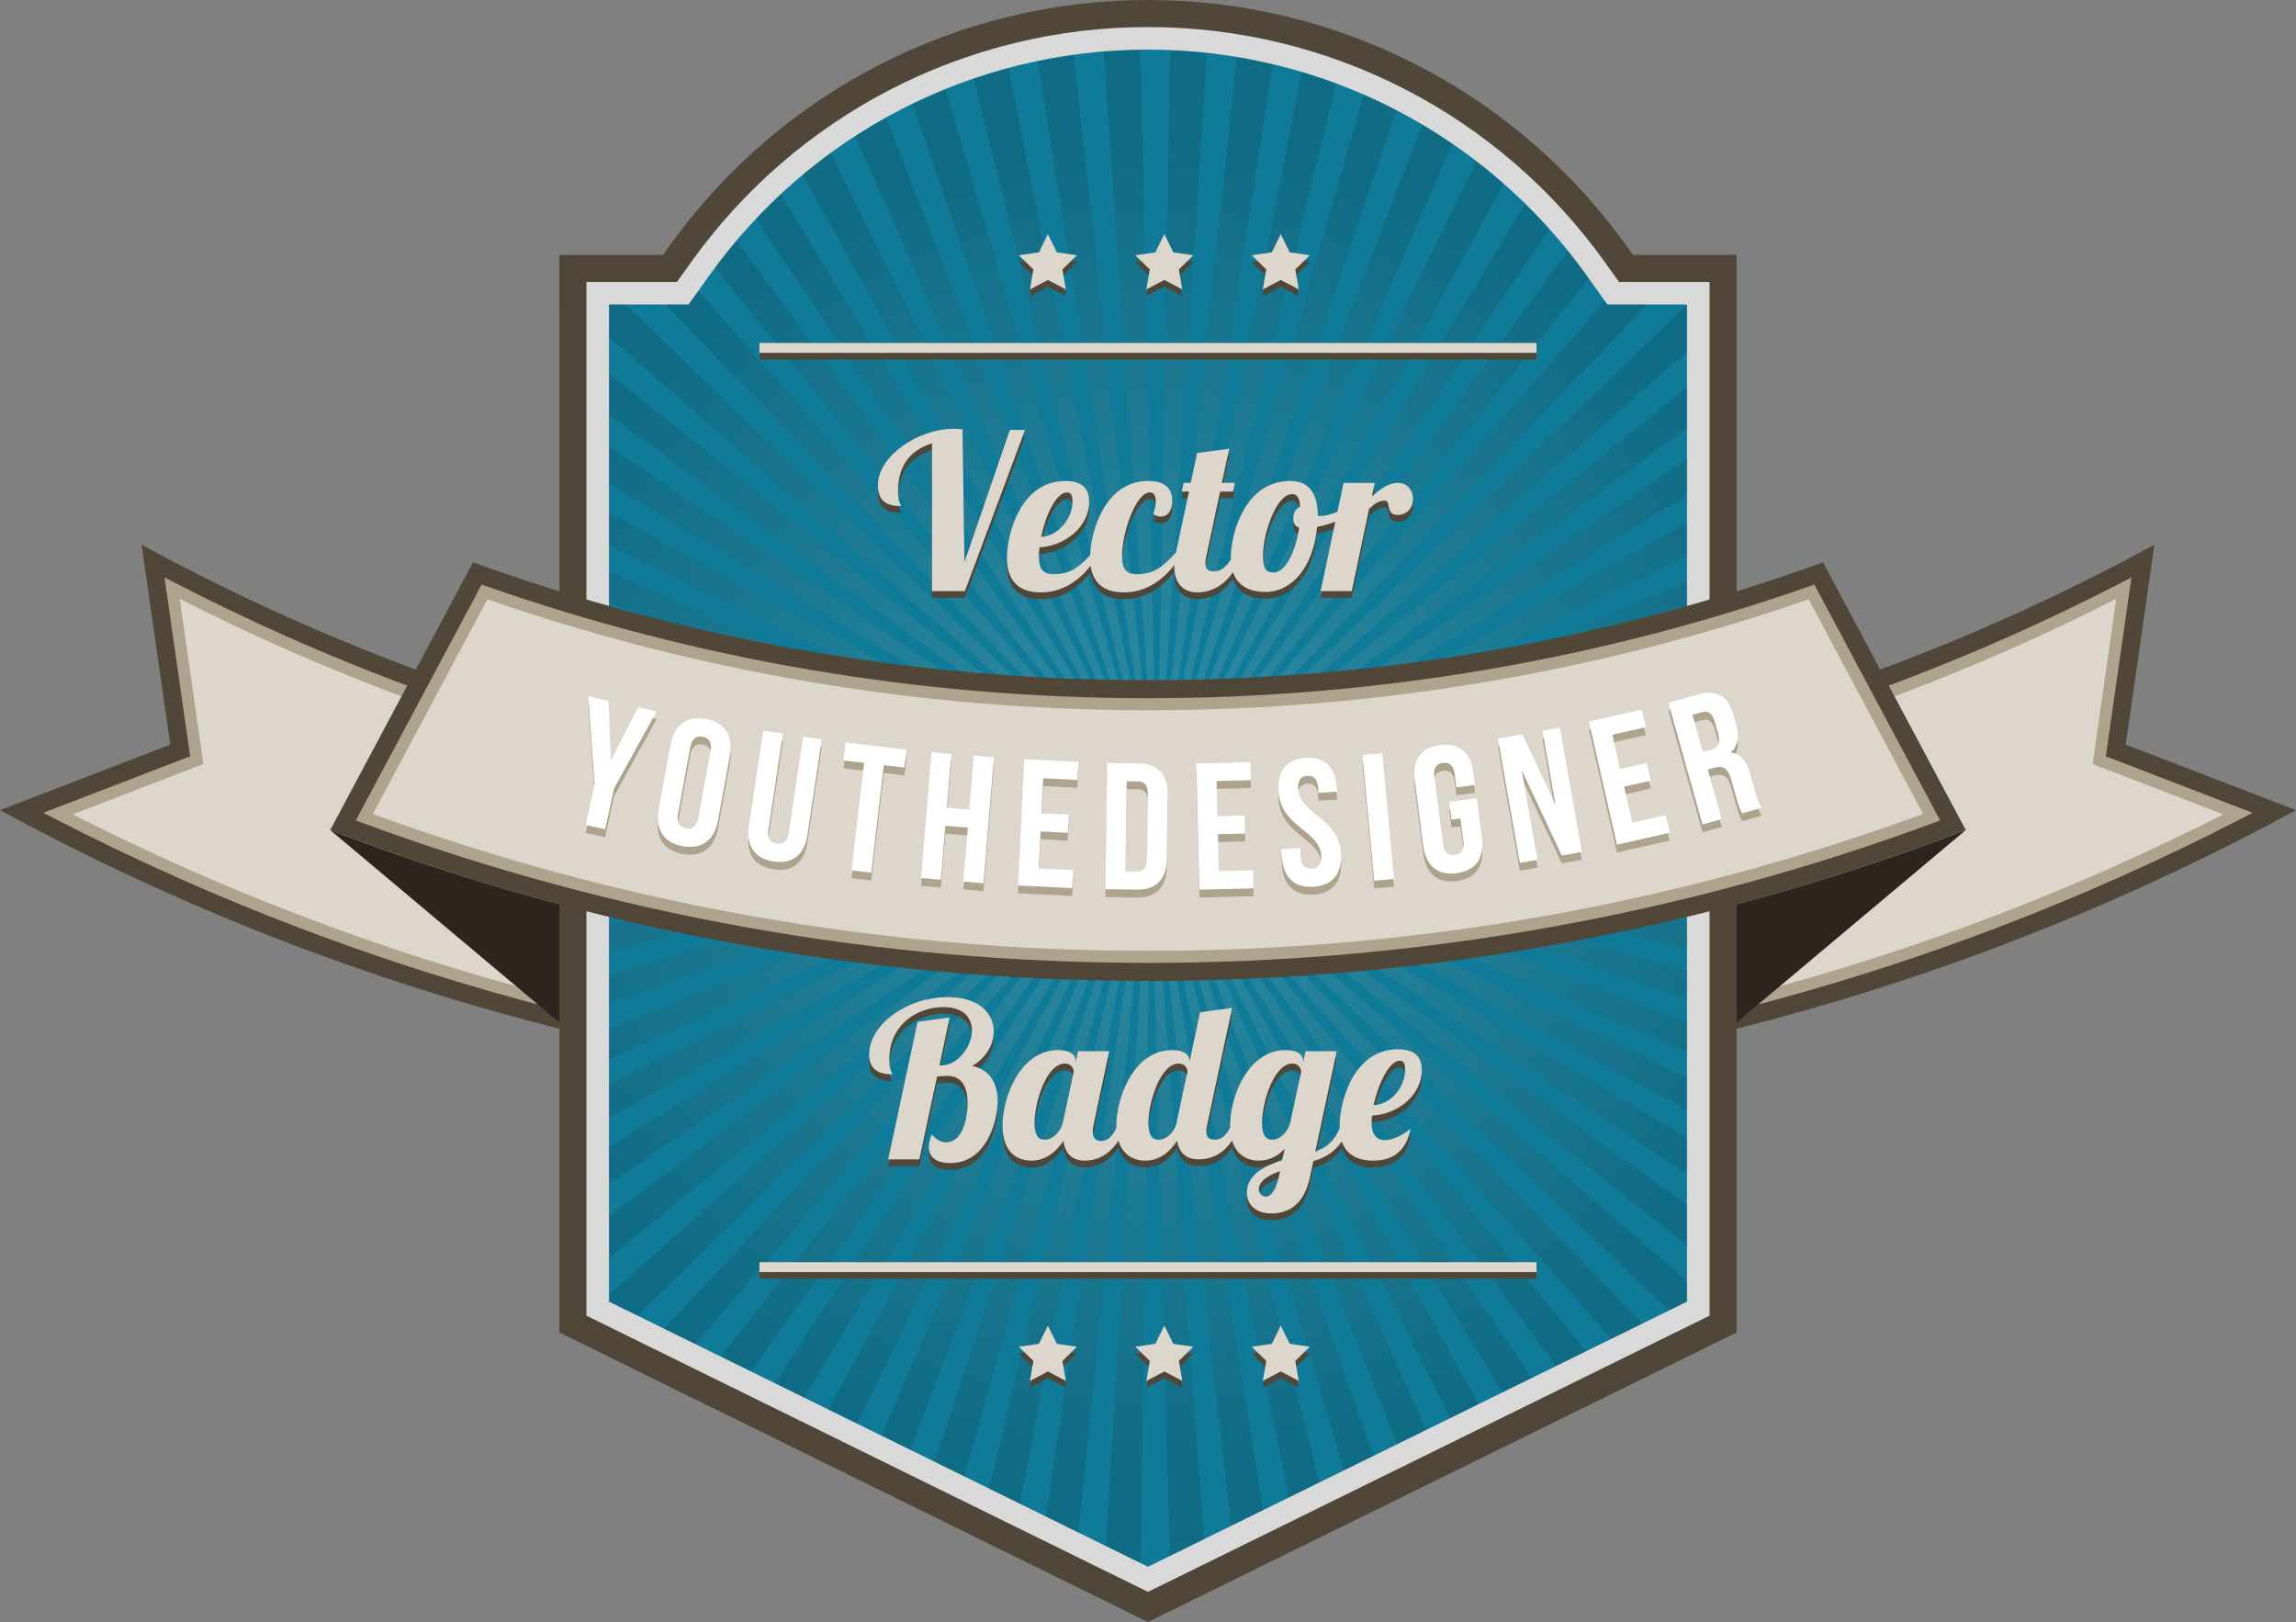<?xml version="1.0" encoding="utf-8"?>
<!-- Generator: Adobe Illustrator 15.0.0, SVG Export Plug-In . SVG Version: 6.00 Build 0)  -->
<!DOCTYPE svg PUBLIC "-//W3C//DTD SVG 1.1//EN" "http://www.w3.org/Graphics/SVG/1.1/DTD/svg11.dtd">
<svg version="1.1" id="Ebene_1" xmlns="http://www.w3.org/2000/svg" xmlns:xlink="http://www.w3.org/1999/xlink" x="0px" y="0px"
	 height="154.929px" viewBox="0 0 219.316 154.929" enable-background="new 0 0 219.316 154.929"
	 xml:space="preserve">
<rect x="0" y="0" width="219.316" height="154.929" fill="#808080" stroke="none"/>
<g>
	<g>
		<path fill-rule="evenodd" clip-rule="evenodd" fill="#504739" d="M63.548,71.144c-17.688-4.155-34.478-10.641-50.025-19.12
			l2.737,19.098L0,77.379c16.967,9.229,35.221,16.383,54.429,21.125L63.548,71.144L63.548,71.144z M155.766,71.144
			c17.688-4.155,34.476-10.641,50.024-19.12l-2.736,19.098l16.262,6.257c-16.969,9.229-35.227,16.383-54.429,21.125L155.766,71.144z
			"/>
		<path fill-rule="evenodd" clip-rule="evenodd" fill="#DDD6CC" d="M60.578,72.789c-15.311-3.795-30.131-9.378-44.138-16.615
			l2.354,16.435L5.537,77.709C20.6,85.477,36.503,91.536,52.923,95.754L60.578,72.789L60.578,72.789z M158.736,72.789l7.656,22.965
			c16.418-4.218,32.322-10.277,47.383-18.043l-13.255-5.103l2.354-16.437C188.863,63.411,174.046,68.994,158.736,72.789z"/>
		<path fill="#AEA38D" d="M59.839,73.194c-7.465-1.874-14.815-4.172-22.011-6.882c-7.046-2.652-13.947-5.699-20.666-9.123
			l2.198,15.34l0.063,0.448l-0.427,0.164L6.939,77.783c7.151,3.638,14.497,6.893,22,9.748c7.73,2.944,15.615,5.462,23.609,7.534
			L59.839,73.194L59.839,73.194z M38.232,65.239c7.346,2.765,14.856,5.102,22.482,6.996l0.602,0.148l-0.196,0.586l-7.655,22.964
			l-0.168,0.508l-0.518-0.133c-8.237-2.116-16.334-4.689-24.248-7.705C20.6,85.586,12.834,82.117,5.273,78.219l-1.135-0.586
			l1.193-0.457l12.83-4.938l-2.289-15.985l-0.158-1.102l0.988,0.512C23.688,59.272,30.879,62.47,38.232,65.239L38.232,65.239z
			 M159.473,73.194l7.294,21.872c7.994-2.072,15.879-4.591,23.611-7.534c7.5-2.855,14.846-6.11,21.997-9.748l-12.06-4.642
			l-0.426-0.164l0.062-0.448l2.199-15.341c-6.721,3.424-13.62,6.472-20.667,9.125C174.291,69.022,166.94,71.32,159.473,73.194
			L159.473,73.194z M165.849,95.933l-7.654-22.964l-0.199-0.586l0.605-0.148c7.627-1.894,15.136-4.229,22.481-6.996
			c7.351-2.768,14.54-5.967,21.53-9.575l0.986-0.512l-0.158,1.102l-2.287,15.985l12.826,4.938l1.194,0.457l-1.134,0.586
			c-7.561,3.898-15.326,7.367-23.258,10.384c-7.913,3.016-16.012,5.589-24.249,7.705l-0.518,0.133L165.849,95.933z"/>
	</g>
	<g>
		<path fill="#2C261E" d="M31.542,79.283l22.888,19.22l3.648-10.949l0.01-0.012C49.005,85.34,40.141,82.581,31.542,79.283z"/>
		<polygon fill="#2C261E" points="187.773,79.283 187.773,79.283 187.773,79.283 		"/>
		<path fill="#2C261E" d="M161.234,87.541l0.003,0.013l3.65,10.949l22.883-19.218C179.173,82.581,170.311,85.338,161.234,87.541z"/>
	</g>
	<g>
		<g>
			<path fill="#504739" d="M58.171,29.085h-4.738v98.189l56.224,27.654l56.224-27.654V24.346h-9.9l-0.536-0.753
				C144.872,8.777,127.878-0.004,109.657,0c-18.22-0.004-35.214,8.778-45.785,23.595l-0.539,0.751h-9.9v4.739H58.171v4.739h10.038
				l3.375-4.721C80.402,16.758,94.49,9.48,109.657,9.478c15.168,0.003,29.254,7.28,38.073,19.624l3.375,4.723h5.299v87.552
				l-46.747,22.991L62.91,121.376V29.085H58.171v4.739V29.085z"/>
		</g>
		<g>
			<path fill="#D9D9DA" d="M58.171,29.085h-2.154v96.581l53.64,26.382l53.639-26.382V26.931h-8.645l-1.311-1.836
				c-10.096-14.141-26.297-22.512-43.684-22.51c-17.386-0.002-33.588,8.37-43.682,22.51l-1.311,1.836h-8.646v2.154H58.171v2.154
				h8.708l2.601-3.639c9.298-13.02,24.177-20.707,40.177-20.708c16.002,0.001,30.879,7.688,40.177,20.707l2.601,3.641h6.554v91.745
				l-49.332,24.263l-49.332-24.263V29.085H58.171v2.154V29.085z"/>
		</g>
		<path fill-rule="evenodd" clip-rule="evenodd" fill="#0F7B99" d="M58.171,29.085v95.239l51.486,25.324l51.486-25.324V29.085
			h-7.601l-1.955-2.738c-9.696-13.58-25.234-21.609-41.93-21.609c-16.693,0-32.234,8.03-41.929,21.609l-1.957,2.738H58.171z"/>
		<radialGradient id="SVGID_1_" cx="109.657" cy="77.033" r="62.746" gradientUnits="userSpaceOnUse">
			<stop  offset="0" style="stop-color:#FFFFFF"/>
			<stop  offset="1" style="stop-color:#12110B"/>
		</radialGradient>
		<path opacity="0.14" fill-rule="evenodd" clip-rule="evenodd" fill="url(#SVGID_1_)" d="M161.143,97.663L111.11,78.588
			l50.033,16.819v-2.686l-49.98-14.215l49.98,12.08v-2.564l-49.933-9.6l49.933,7.547v-2.491l-49.896-5.146l49.896,3.141v-2.451
			l-49.865-0.78l49.865-1.211v-2.454l-49.843,3.57l49.843-5.577v-2.493l-49.829,7.972l49.829-10.027v-2.565l-49.821,12.498
			l49.821-14.636v-2.692l-49.825,17.23l49.825-19.489v-2.865l-49.835,22.26l49.835-24.692V49.96l-49.856,27.706l49.856-30.372
			v-3.435l-49.882,33.715l49.882-36.699v-3.882l-49.917,40.492l49.917-43.909v-4.49h-0.005l-49.954,48.311l46.118-48.311h-3.76
			l-0.242-0.338l-42.167,48.568l40.618-50.74l-0.163-0.228c-0.587-0.824-1.199-1.625-1.829-2.406l-38.683,53.297l36.908-55.374
			c-0.749-0.835-1.518-1.648-2.313-2.428l-34.658,57.728l32.623-59.609c-0.852-0.749-1.719-1.474-2.615-2.163l-30.078,61.708
			l27.806-63.353c-0.943-0.646-1.904-1.269-2.887-1.85L110.863,77.04l22.519-66.515c-1.021-0.531-2.061-1.024-3.117-1.485
			l-19.482,67.946l16.839-69.02c-1.083-0.402-2.186-0.759-3.297-1.089l-13.626,70.062l10.857-70.805
			c-1.127-0.267-2.269-0.49-3.418-0.68l-7.527,71.448l4.678-71.843c-1.155-0.126-2.317-0.208-3.485-0.256l-1.284,72.064
			l-1.595-72.106c-1.173,0.017-2.338,0.078-3.497,0.171l4.995,71.916l-7.855-71.603c-1.156,0.16-2.302,0.361-3.439,0.599
			l11.201,70.986L96.336,6.506c-1.125,0.301-2.233,0.638-3.329,1.014l17.227,69.308L90.329,8.519
			c-1.072,0.433-2.127,0.903-3.166,1.407l22.973,66.902L84.644,11.239c-1.001,0.558-1.985,1.146-2.95,1.771l28.345,63.827
			L79.374,14.608c-0.918,0.667-1.815,1.365-2.69,2.095l33.261,60.154L74.596,18.55c-0.819,0.765-1.619,1.556-2.393,2.376
			l37.647,55.958L70.372,22.982c-0.714,0.844-1.404,1.712-2.069,2.608l41.456,51.332L66.712,27.77l-0.94,1.316h-2.199l46.1,47.877
			L59.737,29.085h-1.565v3.088l51.42,44.839l-51.42-41.344v3.967l51.343,37.435L58.171,42.689v3.515l51.269,30.93L58.171,48.931
			v3.18l51.201,25.094L58.171,54.599v2.933l51.14,19.75l-51.14-17.438v2.75l51.09,14.77L58.171,64.78v2.625l51.043,10.043
			l-51.043-7.941v2.543l51.005,5.483l-51.005-3.431v2.505l50.975,1.018l-50.975,1.019v2.953l50.945-3.87L58.171,83.65v2.545
			l50.933-8.375L58.171,88.298v2.63l50.925-13.01L58.171,93.117v2.758L109.1,78.016L58.171,98.191v2.937l50.939-23.019
			l-50.939,25.514v3.193l50.958-28.609l-50.958,31.348v3.528l50.986-34.785l-50.986,37.854v3.995l51.023-41.758l-51.023,45.275v0.66
			l2.703,1.33l48.363-47.178L63.408,126.9l3.002,1.477l42.878-49.819L68.82,129.562l2.879,1.416l37.646-52.344l-35.319,53.488
			l2.807,1.381l32.576-54.795L79.119,134.63l2.776,1.364l27.585-57.219l-25.307,58.339l2.791,1.371l22.593-59.649L89.27,139.621
			l2.844,1.399l17.524-62.13l-15.153,63.295l2.943,1.448l12.295-64.7l-9.817,65.918l3.103,1.526l6.805-67.403l-4.175,68.696
			l3.317,1.634l0.948-70.299l1.841,69.614l3.27-1.606l-5.017-67.984l7.61,66.708l3.062-1.506l-10.575-65.188l13.019,63.985
			l2.912-1.433l-15.834-62.547l18.18,61.393l2.813-1.384l-20.899-60.013l23.182,58.891l2.767-1.361l-25.851-57.543l28.111,56.432
			l2.755-1.354L110.48,79.016l33.042,53.976l2.794-1.372l-35.742-52.635l38.057,51.494l2.867-1.411l-40.833-50.116l43.235,48.937
			l2.995-1.474l-46.142-47.506l48.67,46.263l1.72-0.847v-1.978l-50.31-43.489l50.31,40.094v-3.861l-50.232-36.293l50.232,33.323
			v-3.423l-50.159-29.965l50.159,27.311v-3.098l-50.094-24.283l50.094,21.858V97.663z"/>
	</g>
	<g>
		<g>
			<rect x="72.546" y="33.404" fill="#504739" width="74.223" height="0.944"/>
			<rect x="72.546" y="121.205" fill="#504739" width="74.223" height="0.943"/>
			<path fill="#504739" d="M92.125,54.356l-0.185-12.71c-0.27-0.02-0.539-0.041-0.828-0.041c-3.451,0-7.252,2.625-7.252,5.374
				c0,1.488,0.784,2.005,2.211,2.005c-0.022-0.186-0.29-0.352-0.29-1.405c0-2.273,0.991-3.885,3.245-4.588v14.116h3.142
				l5.744-15.397h-1.446L92.125,54.356z"/>
			<path fill="#504739" d="M104.037,48.57c0-1.033-0.434-1.984-2.273-1.984c-4.236,0-5.58,4.979-5.58,7.357
				c0,2.335,1.282,3.286,3.224,3.286c2.117,0,3.641-1.142,4.769-2.533c0.256,1.786,1.454,2.533,3.17,2.533
				c2.161,0,3.704-1.191,4.839-2.624c0,0.043-0.018,0.102-0.018,0.143c0,1.736,0.971,2.48,2.211,2.48
				c0.857,0,2.26-0.282,3.398-1.931c0.452,1.336,1.609,1.89,3.094,1.89c2.543,0,4.61-2.397,4.939-6.221
				c0.619-0.102,1.201-0.28,1.742-0.497l-1.407,6.636h2.978l1.652-7.854c0.517-0.476,0.889-0.786,1.509-0.786
				s0.04,1.364,1.198,1.364c1.014,0,1.488-0.785,1.488-1.508c0-0.786-0.494-1.55-1.426-1.55c-0.992,0-1.776,0.661-2.5,1.281
				l0.27-1.281h-2.978l-0.584,2.756c-0.579,0.241-1.166,0.405-1.653,0.405c-0.062,0-0.145,0-0.227-0.042
				c0-2.169-0.867-3.306-2.645-3.306c-4.258,0-5.664,4.96-5.664,7.336c0,0.046,0.009,0.083,0.012,0.129
				c-0.377,0.695-0.959,1.173-1.584,1.173c-0.579,0-0.849-0.187-0.849-0.765c0-0.186,0.022-0.393,0.083-0.661l1.322-6.201h1.24
				l0.167-0.826h-1.241l0.703-3.266l-3.059,0.414l-0.621,2.852h-0.682l-0.165,0.826h0.683l-1.24,5.808h-0.006
				c-1.033,1.178-2.026,2.088-3.658,2.088c-0.991,0-1.488-0.331-1.488-1.736c0-2.294,1.343-6.075,2.646-6.075
				c0.392,0,0.579,0.33,0.579,0.847c0,0.35-0.083,0.764-0.249,1.219c0.249,0.165,0.497,0.248,0.724,0.248
				c0.599,0,1.095-0.497,1.095-1.51c0-0.949-0.455-1.9-2.294-1.9c-4.048,0-5.457,4.614-5.552,7.091
				c-0.945,1.036-1.902,1.816-3.4,1.816c-0.991,0-1.488-0.331-1.488-1.736c0-0.248,0.021-0.537,0.042-0.827
				C101.763,52.786,104.037,50.946,104.037,48.57z M101.929,47.682c0.393,0,0.517,0.33,0.517,0.847c0,1.715-1.407,3.306-2.997,3.41
				C99.862,49.892,100.875,47.682,101.929,47.682z M123.392,47.847c0.539,0,0.746,0.33,0.785,1.198
				c-0.371,0.165-0.641,0.537-0.641,1.116c0,0.413,0.125,0.765,0.559,0.869c-0.331,2.438-1.385,4.298-2.397,4.298
				c-0.784,0-1.054-0.311-1.054-1.674C120.644,51.628,121.925,47.847,123.392,47.847z"/>
			<path fill="#504739" d="M85.234,103.263c-0.02-0.185-0.289-0.351-0.289-1.404c0-3.41,2.748-5.021,5.166-5.021
				c1.964,0,2.728,1.054,2.728,2.231c0,1.55-1.323,3.348-2.976,3.348h-0.125l0.971-4.588l-3.058,0.413l-2.812,13.145h2.977
				l1.695-7.915c0.372-0.043,0.786-0.062,0.951-0.062c1.507,0,1.963,1.178,1.963,2.624c0,1.572-0.539,3.721-2.046,3.721
				c-0.477,0-0.868-0.207-1.385-0.743c-0.187,0.476-0.27,0.867-0.27,1.197c0,1.262,1.158,1.531,2.047,1.531
				c3.451,0,4.526-3.969,4.526-5.953c0-1.551-0.683-2.977-2.438-3.327c1.343-0.765,2.066-2.066,2.066-3.287
				c0-1.695-1.365-3.286-4.402-3.286c-3.906,0-7.502,2.626-7.502,5.477C83.023,102.747,83.87,103.263,85.234,103.263z"/>
			<path fill="#504739" d="M135.81,102.851c0-1.033-0.434-1.984-2.274-1.984c-4.237,0-5.579,4.98-5.579,7.357
				c0,0.065,0.012,0.12,0.014,0.184c-0.549,1.271-1.262,1.847-2.335,2.234l2.047-9.589h-2.976l-0.229,1.074v-0.124
				c0-0.601-0.494-1.055-1.674-1.055c-3.596,0-5.312,4.444-5.312,7.234c0,0.057,0.01,0.101,0.011,0.154
				c-0.327,0.693-0.797,1.168-1.422,1.168c-0.578,0-0.848-0.187-0.848-0.765c0-0.185,0.021-0.394,0.082-0.66l2.379-11.162
				l-3.061,0.414l-1.012,4.754v-0.083c0-0.601-0.495-1.055-1.674-1.055c-3.595,0-5.312,4.444-5.312,7.234
				c0,0.062,0.01,0.112,0.011,0.171c-0.326,0.726-0.797,1.275-1.421,1.275c-0.579,0-0.847-0.311-0.847-0.889
				c0-0.185,0.02-0.394,0.083-0.66l1.488-7.027h-2.975l-0.229,1.095v-0.145c0-0.601-0.495-1.055-1.673-1.055
				c-3.596,0-5.312,4.444-5.312,7.234c0,2.459,1.345,3.325,2.75,3.325c1.467,0,2.438-0.948,3.079-1.898
				c0.124,1.238,0.867,1.898,2.025,1.898c0.852,0,2.138-0.275,3.223-1.9c0.421,1.372,1.462,1.9,2.549,1.9
				c1.468,0,2.439-0.948,3.058-1.898c0.167,1.156,0.911,1.776,2.026,1.776c0.852,0,2.134-0.205,3.219-1.792
				c0.418,1.381,1.463,1.914,2.553,1.914c1.074,0,1.881-0.493,2.479-1.136l-0.247,1.097c-1.551,0.476-3.369,1.342-3.369,3.079
				c0,1.343,1.055,2.005,2.314,2.005c1.363,0,3.101-0.559,3.719-3.515l0.312-1.487c0.887-0.242,1.91-0.712,2.725-1.875
				c0.44,1.284,1.525,1.832,2.984,1.832c1.653,0,3.141-0.702,3.574-3.057c-0.662,0.579-1.652,1.095-2.438,1.095
				c-0.724,0-1.281-0.412-1.281-1.714c0-0.188,0.021-0.416,0.041-0.621C133.536,107.065,135.81,105.248,135.81,102.851z
				 M133.701,101.961c0.394,0,0.518,0.331,0.518,0.848c0,1.736-1.405,3.327-3.018,3.41
				C131.634,104.255,132.667,101.961,133.701,101.961z M101.568,107.687c-0.248,1.199-1.117,1.818-1.715,1.818
				c-0.372,0-1.034-0.02-1.034-1.612c0-1.942,1.136-5.662,2.894-5.662c0.661,0,0.848,0.537,0.848,0.784L101.568,107.687z
				 M112.423,107.687v0.103c-0.269,1.137-1.115,1.716-1.694,1.716c-0.373,0-1.034-0.02-1.034-1.612c0-1.942,1.136-5.662,2.893-5.662
				c0.621,0,0.806,0.476,0.849,0.722L112.423,107.687z M122.144,113.102c-0.27,1.219-0.766,1.838-1.2,1.838
				c-0.454,0-0.702-0.392-0.702-0.682c0-0.826,0.971-1.364,2.025-1.756L122.144,113.102z M123.239,107.893
				c-0.289,1.055-1.095,1.612-1.653,1.612c-0.373,0-1.034-0.02-1.034-1.612c0-1.942,1.136-5.662,2.894-5.662
				c0.661,0,0.828,0.537,0.848,0.765L123.239,107.893z"/>
			<polygon fill="#504739" points="109.504,28.287 111.217,27.387 112.933,28.287 112.607,26.379 113.991,25.027 112.076,24.749 
				111.217,23.012 110.362,24.749 108.444,25.027 109.831,26.379 			"/>
			<polygon fill="#504739" points="98.381,28.287 100.096,27.387 101.811,28.287 101.483,26.379 102.869,25.027 100.952,24.749 
				100.096,23.012 99.239,24.749 97.322,25.027 98.707,26.379 			"/>
			<polygon fill="#504739" points="120.625,28.287 122.339,27.387 124.055,28.287 123.728,26.379 125.113,25.027 123.197,24.749 
				122.339,23.012 121.484,24.749 119.568,25.027 120.953,26.379 			"/>
			<polygon fill="#504739" points="112.076,129.002 111.217,127.266 110.362,129.002 108.444,129.28 109.831,130.632 
				109.504,132.54 111.217,131.641 112.933,132.54 112.607,130.632 113.991,129.28 			"/>
			<polygon fill="#504739" points="100.952,129.002 100.096,127.266 99.239,129.002 97.322,129.28 98.707,130.632 98.381,132.54 
				100.096,131.641 101.811,132.54 101.483,130.632 102.869,129.28 			"/>
			<polygon fill="#504739" points="123.197,129.002 122.339,127.266 121.484,129.002 119.568,129.28 120.953,130.632 
				120.625,132.54 122.339,131.641 124.055,132.54 123.728,130.632 125.113,129.28 			"/>
		</g>
		<g>
			<rect x="72.546" y="32.758" fill="#DDD6CC" width="74.223" height="0.944"/>
			<rect x="72.546" y="120.558" fill="#DDD6CC" width="74.223" height="0.945"/>
			<path fill="#DDD6CC" d="M92.125,53.71L91.94,41c-0.27-0.02-0.539-0.042-0.828-0.042c-3.451,0-7.252,2.625-7.252,5.374
				c0,1.488,0.784,2.005,2.211,2.005c-0.022-0.187-0.29-0.352-0.29-1.405c0-2.274,0.991-3.886,3.245-4.588v14.116h3.142
				l5.744-15.397h-1.446L92.125,53.71z"/>
			<path fill="#DDD6CC" d="M104.037,47.924c0-1.034-0.434-1.984-2.273-1.984c-4.236,0-5.58,4.98-5.58,7.357
				c0,2.336,1.282,3.286,3.224,3.286c2.117,0,3.641-1.142,4.769-2.533c0.256,1.787,1.454,2.533,3.17,2.533
				c2.161,0,3.704-1.192,4.839-2.623c0,0.043-0.018,0.101-0.018,0.143c0,1.735,0.971,2.48,2.211,2.48
				c0.857,0,2.26-0.283,3.398-1.931c0.452,1.336,1.609,1.889,3.094,1.889c2.543,0,4.61-2.397,4.939-6.22
				c0.619-0.102,1.201-0.28,1.742-0.498l-1.407,6.636h2.978l1.652-7.854c0.517-0.475,0.889-0.785,1.509-0.785
				s0.04,1.364,1.198,1.364c1.014,0,1.488-0.785,1.488-1.509c0-0.785-0.494-1.55-1.426-1.55c-0.992,0-1.776,0.662-2.5,1.282
				l0.27-1.282h-2.978l-0.584,2.757c-0.579,0.242-1.166,0.405-1.653,0.405c-0.062,0-0.145,0-0.227-0.041
				c0-2.17-0.867-3.307-2.645-3.307c-4.258,0-5.664,4.959-5.664,7.335c0,0.047,0.009,0.083,0.012,0.129
				c-0.377,0.695-0.959,1.174-1.584,1.174c-0.579,0-0.849-0.186-0.849-0.765c0-0.186,0.022-0.393,0.083-0.662l1.322-6.2h1.24
				l0.167-0.827h-1.241l0.703-3.265l-3.059,0.413l-0.621,2.852h-0.682l-0.165,0.827h0.683l-1.24,5.807h-0.006
				c-1.033,1.178-2.026,2.088-3.658,2.088c-0.991,0-1.488-0.331-1.488-1.736c0-2.295,1.343-6.076,2.646-6.076
				c0.392,0,0.579,0.33,0.579,0.848c0,0.35-0.083,0.763-0.249,1.219c0.249,0.165,0.497,0.247,0.724,0.247
				c0.599,0,1.095-0.495,1.095-1.508c0-0.951-0.455-1.901-2.294-1.901c-4.048,0-5.457,4.614-5.552,7.091
				c-0.945,1.036-1.902,1.816-3.4,1.816c-0.991,0-1.488-0.331-1.488-1.736c0-0.248,0.021-0.537,0.042-0.828
				C101.763,52.139,104.037,50.299,104.037,47.924z M101.929,47.035c0.393,0,0.517,0.33,0.517,0.848
				c0,1.714-1.407,3.307-2.997,3.409C99.862,49.247,100.875,47.035,101.929,47.035z M123.392,47.2c0.539,0,0.746,0.331,0.785,1.2
				c-0.371,0.165-0.641,0.537-0.641,1.115c0,0.413,0.125,0.765,0.559,0.869c-0.331,2.438-1.385,4.298-2.397,4.298
				c-0.784,0-1.054-0.311-1.054-1.675C120.644,50.981,121.925,47.2,123.392,47.2z"/>
			<path fill="#DDD6CC" d="M85.234,102.617c-0.02-0.187-0.289-0.352-0.289-1.405c0-3.41,2.748-5.022,5.166-5.022
				c1.964,0,2.728,1.055,2.728,2.232c0,1.55-1.323,3.349-2.976,3.349h-0.125l0.971-4.589l-3.058,0.413l-2.812,13.144h2.977
				l1.695-7.914c0.372-0.042,0.786-0.062,0.951-0.062c1.507,0,1.963,1.178,1.963,2.625c0,1.57-0.539,3.72-2.046,3.72
				c-0.477,0-0.868-0.206-1.385-0.745c-0.187,0.476-0.27,0.869-0.27,1.199c0,1.26,1.158,1.529,2.047,1.529
				c3.451,0,4.526-3.967,4.526-5.951c0-1.551-0.683-2.976-2.438-3.327c1.343-0.765,2.066-2.066,2.066-3.286
				c0-1.695-1.365-3.286-4.402-3.286c-3.906,0-7.502,2.625-7.502,5.477C83.023,102.101,83.87,102.617,85.234,102.617z"/>
			<path fill="#DDD6CC" d="M135.81,102.204c0-1.033-0.434-1.984-2.274-1.984c-4.237,0-5.579,4.98-5.579,7.357
				c0,0.066,0.012,0.12,0.014,0.184c-0.549,1.273-1.262,1.847-2.335,2.234l2.047-9.589h-2.976l-0.229,1.075v-0.125
				c0-0.6-0.494-1.054-1.674-1.054c-3.596,0-5.312,4.443-5.312,7.233c0,0.056,0.01,0.102,0.011,0.156
				c-0.327,0.69-0.797,1.166-1.422,1.166c-0.578,0-0.848-0.185-0.848-0.764c0-0.188,0.021-0.394,0.082-0.663l2.379-11.159
				l-3.061,0.414l-1.012,4.752v-0.082c0-0.6-0.495-1.054-1.674-1.054c-3.595,0-5.312,4.443-5.312,7.233
				c0,0.062,0.01,0.112,0.011,0.171c-0.326,0.728-0.797,1.275-1.421,1.275c-0.579,0-0.847-0.309-0.847-0.888
				c0-0.188,0.02-0.394,0.083-0.663l1.488-7.025h-2.975l-0.229,1.096v-0.146c0-0.6-0.495-1.054-1.673-1.054
				c-3.596,0-5.312,4.443-5.312,7.233c0,2.459,1.345,3.327,2.75,3.327c1.467,0,2.438-0.951,3.079-1.9
				c0.124,1.239,0.867,1.9,2.025,1.9c0.852,0,2.138-0.276,3.223-1.902c0.421,1.372,1.462,1.902,2.549,1.902
				c1.468,0,2.439-0.951,3.058-1.9c0.167,1.156,0.911,1.775,2.026,1.775c0.852,0,2.134-0.202,3.219-1.791
				c0.418,1.383,1.463,1.916,2.553,1.916c1.074,0,1.881-0.497,2.479-1.136l-0.247,1.093c-1.551,0.476-3.369,1.346-3.369,3.08
				c0,1.345,1.055,2.006,2.314,2.006c1.363,0,3.101-0.558,3.719-3.514l0.312-1.489c0.887-0.243,1.91-0.711,2.725-1.873
				c0.44,1.281,1.525,1.833,2.984,1.833c1.653,0,3.141-0.703,3.574-3.059c-0.662,0.578-1.652,1.096-2.438,1.096
				c-0.724,0-1.281-0.413-1.281-1.716c0-0.187,0.021-0.413,0.041-0.62C133.536,106.419,135.81,104.602,135.81,102.204z
				 M133.701,101.316c0.394,0,0.518,0.33,0.518,0.847c0,1.735-1.405,3.327-3.018,3.41
				C131.634,103.609,132.667,101.316,133.701,101.316z M101.568,107.04c-0.248,1.199-1.117,1.818-1.715,1.818
				c-0.372,0-1.034-0.021-1.034-1.611c0-1.943,1.136-5.663,2.894-5.663c0.661,0,0.848,0.536,0.848,0.785L101.568,107.04z
				 M112.423,107.04v0.103c-0.269,1.138-1.115,1.716-1.694,1.716c-0.373,0-1.034-0.021-1.034-1.611c0-1.943,1.136-5.663,2.893-5.663
				c0.621,0,0.806,0.476,0.849,0.723L112.423,107.04z M122.144,112.455c-0.27,1.219-0.766,1.84-1.2,1.84
				c-0.454,0-0.702-0.395-0.702-0.684c0-0.825,0.971-1.364,2.025-1.756L122.144,112.455z M123.239,107.247
				c-0.289,1.054-1.095,1.611-1.653,1.611c-0.373,0-1.034-0.021-1.034-1.611c0-1.943,1.136-5.663,2.894-5.663
				c0.661,0,0.828,0.536,0.848,0.765L123.239,107.247z"/>
			<polygon fill="#DDD6CC" points="109.504,27.642 111.217,26.741 112.933,27.642 112.607,25.733 113.991,24.381 112.076,24.103 
				111.217,22.366 110.362,24.103 108.444,24.381 109.831,25.733 			"/>
			<polygon fill="#DDD6CC" points="98.381,27.642 100.096,26.741 101.811,27.642 101.483,25.733 102.869,24.381 100.952,24.103 
				100.096,22.366 99.239,24.103 97.322,24.381 98.707,25.733 			"/>
			<polygon fill="#DDD6CC" points="120.625,27.642 122.339,26.741 124.055,27.642 123.728,25.733 125.113,24.381 123.197,24.103 
				122.339,22.366 121.484,24.103 119.568,24.381 120.953,25.733 			"/>
			<polygon fill="#DDD6CC" points="112.076,128.355 111.217,126.619 110.362,128.355 108.444,128.634 109.831,129.986 
				109.504,131.895 111.217,130.994 112.933,131.895 112.607,129.986 113.991,128.634 			"/>
			<polygon fill="#DDD6CC" points="100.952,128.355 100.096,126.619 99.239,128.355 97.322,128.634 98.707,129.986 98.381,131.895 
				100.096,130.994 101.811,131.895 101.483,129.986 102.869,128.634 			"/>
			<polygon fill="#DDD6CC" points="123.197,128.355 122.339,126.619 121.484,128.355 119.568,128.634 120.953,129.986 
				120.625,131.895 122.339,130.994 124.055,131.895 123.728,129.986 125.113,128.634 			"/>
		</g>
	</g>
	<g>
		<g>
			<path fill-rule="evenodd" clip-rule="evenodd" fill="#504739" d="M109.657,64.966c-22.639,0-44.345-3.976-64.475-11.256
				L31.542,79.283c24.257,9.301,50.59,14.413,78.116,14.413c27.524-0.002,53.856-5.112,78.116-14.411l-13.639-25.576
				C154.003,60.99,132.296,64.968,109.657,64.966z"/>
			<path fill-rule="evenodd" clip-rule="evenodd" fill="#DDD6CC" d="M46.278,56.54L34.801,78.055
				c23.977,8.863,49.278,13.343,74.856,13.343c25.579,0,50.879-4.479,74.854-13.343L173.037,56.54
				c-20.377,7.128-41.777,10.725-63.379,10.725C88.057,67.265,66.657,63.671,46.278,56.54z"/>
			<path fill="#AEA38D" d="M46.551,57.243l-10.934,20.5c11.743,4.3,23.801,7.549,36.05,9.729c12.506,2.231,25.212,3.351,37.99,3.351
				v0.002c12.77,0,25.478-1.121,37.99-3.353c12.249-2.181,24.308-5.43,36.048-9.728l-10.932-20.501
				c-10.055,3.489-20.357,6.123-30.809,7.887c-10.65,1.804-21.451,2.71-32.297,2.71v-0.002c-10.854,0-21.658-0.904-32.302-2.708
				C66.909,63.363,56.606,60.731,46.551,57.243L46.551,57.243z M34.296,77.785l11.477-21.515l0.231-0.434l0.462,0.161
				C56.605,59.544,67,62.215,77.544,64c10.59,1.792,21.329,2.691,32.113,2.691l0,0c10.793,0,21.53-0.899,32.11-2.691
				c10.547-1.783,20.941-4.456,31.082-8.002l0.463-0.161l0.229,0.434l11.476,21.515l0.31,0.581l-0.618,0.228
				c-12,4.435-24.334,7.776-36.863,10.009c-12.565,2.239-25.338,3.367-38.188,3.368l0,0c-12.839,0-25.613-1.126-38.185-3.368
				c-12.533-2.232-24.866-5.574-36.867-10.009l-0.619-0.229L34.296,77.785z"/>
		</g>
		<g>
			<g>
				<path fill="#AEA38D" d="M56.805,75.65l-0.615-8.387l1.935,0.422l0.239,5.678l2.589-5.059l1.767,0.386l-4.062,7.364l-0.854,3.904
					l-1.85-0.404L56.805,75.65z"/>
				<path fill="#AEA38D" d="M64.049,71.893c0.349-1.9,1.547-2.802,3.38-2.468c1.831,0.336,2.633,1.604,2.285,3.504l-1.129,6.174
					c-0.347,1.898-1.547,2.801-3.378,2.465c-1.833-0.334-2.634-1.603-2.287-3.502L64.049,71.893z M64.766,78.525
					c-0.156,0.849,0.158,1.239,0.751,1.348c0.595,0.109,1.027-0.145,1.181-0.994l1.173-6.41c0.156-0.849-0.16-1.239-0.753-1.347
					c-0.593-0.109-1.025,0.146-1.18,0.994L64.766,78.525z"/>
				<path fill="#AEA38D" d="M74.776,70.817l-1.377,9.202c-0.127,0.851,0.2,1.213,0.798,1.303c0.596,0.09,1.017-0.16,1.145-1.014
					l1.377-9.2l1.772,0.265l-1.36,9.082c-0.284,1.909-1.401,2.856-3.242,2.58c-1.84-0.275-2.63-1.509-2.347-3.416l1.36-9.083
					L74.776,70.817z"/>
				<path fill="#AEA38D" d="M80.77,71.673l5.819,0.68l-0.201,1.712l-1.967-0.23l-1.2,10.27l-1.882-0.219l1.199-10.271l-1.968-0.229
					L80.77,71.673z"/>
				<path fill="#AEA38D" d="M89.874,84.775l-1.888-0.155L88.98,72.6l1.888,0.157l-0.425,5.151l2.146,0.178l0.425-5.151l1.923,0.158
					l-0.993,12.019l-1.923-0.158l0.426-5.15l-2.146-0.179L89.874,84.775z"/>
				<path fill="#AEA38D" d="M99.483,78.445l2.6,0.126L102,80.294l-2.601-0.128l-0.173,3.531l3.273,0.16l-0.085,1.723l-5.167-0.253
					l0.589-12.056l5.168,0.252l-0.084,1.722l-3.272-0.159L99.483,78.445z"/>
				<path fill="#AEA38D" d="M105.756,73.624l2.997,0.042c1.894,0.026,2.809,1.089,2.784,3.018l-0.084,6.097
					c-0.026,1.929-0.971,2.967-2.866,2.94l-2.997-0.041L105.756,73.624z M107.628,75.373l-0.12,8.61l1.068,0.016
					c0.603,0.009,0.968-0.297,0.979-1.158l0.087-6.269c0.012-0.861-0.347-1.177-0.949-1.186L107.628,75.373z"/>
				<path fill="#AEA38D" d="M116.296,78.707l2.6-0.062l0.042,1.723l-2.601,0.062l0.086,3.531l3.273-0.08l0.043,1.723l-5.169,0.127
					l-0.294-12.056l5.168-0.127l0.041,1.723l-3.271,0.08L116.296,78.707z"/>
				<path fill="#AEA38D" d="M124.722,73.137c1.841-0.111,2.854,0.931,2.971,2.857l0.024,0.377l-1.788,0.109l-0.031-0.498
					c-0.053-0.859-0.417-1.165-1.019-1.129c-0.602,0.037-0.925,0.385-0.872,1.244c0.15,2.477,3.876,2.715,4.087,6.154
					c0.118,1.926-0.778,3.086-2.636,3.199s-2.888-0.929-3.006-2.855l-0.045-0.738l1.789-0.109l0.053,0.859
					c0.052,0.861,0.448,1.146,1.051,1.109c0.602-0.036,0.961-0.369,0.909-1.229c-0.151-2.477-3.878-2.715-4.087-6.154
					C122.003,74.408,122.882,73.25,124.722,73.137z"/>
				<path fill="#AEA38D" d="M130.145,72.874l1.888-0.176l1.121,11.999l-1.885,0.177L130.145,72.874z"/>
				<path fill="#AEA38D" d="M138.427,77.329l2.633-0.341l0.491,3.795c0.247,1.914-0.568,3.131-2.415,3.37
					c-1.846,0.239-2.945-0.731-3.191-2.646l-0.803-6.222c-0.248-1.913,0.566-3.131,2.413-3.369c1.846-0.239,2.944,0.73,3.192,2.645
					l0.148,1.163l-1.775,0.229l-0.168-1.281c-0.109-0.854-0.527-1.131-1.125-1.053c-0.6,0.077-0.934,0.451-0.821,1.305l0.834,6.461
					c0.11,0.854,0.526,1.112,1.124,1.035s0.936-0.433,0.825-1.287l-0.286-2.205l-0.855,0.11L138.427,77.329z"/>
				<path fill="#AEA38D" d="M145.339,74.273l1.52,8.598l-1.68,0.297l-2.099-11.871l2.341-0.415l3.172,6.768l-1.254-7.106L149,70.25
					l2.099,11.873l-1.917,0.338L145.339,74.273z"/>
				<path fill="#AEA38D" d="M154.752,74.209l2.538-0.576l0.381,1.681l-2.536,0.575l0.78,3.443l3.192-0.725l0.382,1.681l-5.041,1.145
					l-2.669-11.761l5.041-1.145l0.38,1.681l-3.191,0.724L154.752,74.209z"/>
				<path fill="#AEA38D" d="M166.445,78.424c-0.184-0.271-0.301-0.436-0.565-1.381l-0.513-1.824
					c-0.302-1.08-0.779-1.375-1.609-1.143l-0.629,0.176l1.326,4.73l-1.826,0.512l-3.258-11.614l2.755-0.773
					c1.892-0.53,2.952,0.121,3.453,1.913l0.257,0.912c0.335,1.195,0.172,2.082-0.535,2.691c1.02,0.126,1.565,0.921,1.905,2.133
					l0.503,1.791c0.159,0.564,0.291,0.975,0.594,1.355L166.445,78.424z M161.663,69.027l1,3.567l0.713-0.2
					c0.681-0.19,1.012-0.605,0.751-1.534l-0.322-1.146c-0.231-0.829-0.615-1.115-1.263-0.934L161.663,69.027z"/>
			</g>
			<g>
				<path fill="#FFFFFF" d="M56.805,74.9l-0.615-8.388l1.935,0.423l0.239,5.677l2.589-5.059l1.767,0.386l-4.062,7.364l-0.854,3.904
					l-1.85-0.405L56.805,74.9z"/>
				<path fill="#FFFFFF" d="M64.049,71.142c0.349-1.899,1.547-2.801,3.38-2.466c1.831,0.336,2.633,1.604,2.285,3.503l-1.129,6.173
					c-0.347,1.899-1.547,2.803-3.378,2.467c-1.833-0.335-2.634-1.604-2.287-3.503L64.049,71.142z M64.766,77.775
					c-0.156,0.848,0.158,1.238,0.751,1.348c0.595,0.108,1.027-0.146,1.181-0.994l1.173-6.411c0.156-0.849-0.16-1.238-0.753-1.347
					c-0.593-0.108-1.025,0.146-1.18,0.994L64.766,77.775z"/>
				<path fill="#FFFFFF" d="M74.776,70.067l-1.377,9.2c-0.127,0.852,0.2,1.215,0.798,1.305c0.596,0.089,1.017-0.161,1.145-1.014
					l1.377-9.201l1.772,0.266l-1.36,9.082c-0.284,1.908-1.401,2.855-3.242,2.58c-1.84-0.275-2.63-1.509-2.347-3.417l1.36-9.082
					L74.776,70.067z"/>
				<path fill="#FFFFFF" d="M80.77,70.922l5.819,0.681l-0.201,1.711l-1.967-0.229l-1.2,10.27l-1.882-0.219l1.199-10.271
					l-1.968-0.229L80.77,70.922z"/>
				<path fill="#FFFFFF" d="M89.874,84.024l-1.888-0.155L88.98,71.85l1.888,0.157l-0.425,5.149l2.146,0.179l0.425-5.151l1.923,0.159
					l-0.993,12.019l-1.923-0.158l0.426-5.151l-2.146-0.179L89.874,84.024z"/>
				<path fill="#FFFFFF" d="M99.483,77.693l2.6,0.128L102,79.544l-2.601-0.128l-0.173,3.531l3.273,0.16l-0.085,1.722l-5.167-0.253
					l0.589-12.055l5.168,0.252l-0.084,1.723l-3.272-0.16L99.483,77.693z"/>
				<path fill="#FFFFFF" d="M105.756,72.874l2.997,0.042c1.894,0.025,2.809,1.089,2.784,3.018l-0.084,6.096
					c-0.026,1.931-0.971,2.968-2.866,2.941l-2.997-0.041L105.756,72.874z M107.628,74.622l-0.12,8.61l1.068,0.016
					c0.603,0.009,0.968-0.297,0.979-1.158l0.087-6.269c0.012-0.86-0.347-1.177-0.949-1.185L107.628,74.622z"/>
				<path fill="#FFFFFF" d="M116.296,77.957l2.6-0.062l0.042,1.722l-2.601,0.063l0.086,3.53l3.273-0.079l0.043,1.722l-5.169,0.126
					l-0.294-12.055l5.168-0.126l0.041,1.722l-3.271,0.08L116.296,77.957z"/>
				<path fill="#FFFFFF" d="M124.722,72.387c1.841-0.112,2.854,0.931,2.971,2.856l0.024,0.378l-1.788,0.109l-0.031-0.498
					c-0.053-0.86-0.417-1.166-1.019-1.129c-0.602,0.037-0.925,0.384-0.872,1.245c0.15,2.477,3.876,2.714,4.087,6.154
					c0.118,1.926-0.778,3.085-2.636,3.198s-2.888-0.928-3.006-2.854l-0.045-0.74l1.789-0.108l0.053,0.859
					c0.052,0.859,0.448,1.146,1.051,1.109c0.602-0.037,0.961-0.371,0.909-1.229c-0.151-2.477-3.878-2.715-4.087-6.153
					C122.003,73.658,122.882,72.5,124.722,72.387z"/>
				<path fill="#FFFFFF" d="M130.145,72.123l1.888-0.175l1.121,12l-1.885,0.176L130.145,72.123z"/>
				<path fill="#FFFFFF" d="M138.427,76.578l2.633-0.34l0.491,3.794c0.247,1.915-0.568,3.132-2.415,3.37
					c-1.846,0.239-2.945-0.732-3.191-2.646l-0.803-6.222c-0.248-1.914,0.566-3.131,2.413-3.37c1.846-0.239,2.944,0.731,3.192,2.646
					l0.148,1.164l-1.775,0.229l-0.168-1.282c-0.109-0.854-0.527-1.131-1.125-1.054c-0.6,0.079-0.934,0.451-0.821,1.306l0.834,6.461
					c0.11,0.854,0.526,1.113,1.124,1.036c0.598-0.078,0.936-0.434,0.825-1.288l-0.286-2.205l-0.855,0.11L138.427,76.578z"/>
				<path fill="#FFFFFF" d="M145.339,73.522l1.52,8.599l-1.68,0.297l-2.099-11.871l2.341-0.415l3.172,6.767l-1.254-7.105L149,69.5
					l2.099,11.872l-1.917,0.339L145.339,73.522z"/>
				<path fill="#FFFFFF" d="M154.752,73.458l2.538-0.576l0.381,1.68l-2.536,0.576l0.78,3.444l3.192-0.726l0.382,1.682l-5.041,1.144
					l-2.669-11.761l5.041-1.145l0.38,1.681l-3.191,0.724L154.752,73.458z"/>
				<path fill="#FFFFFF" d="M166.445,77.674c-0.184-0.271-0.301-0.436-0.565-1.382l-0.513-1.824
					c-0.302-1.079-0.779-1.375-1.609-1.142l-0.629,0.176l1.326,4.729l-1.826,0.513l-3.258-11.614l2.755-0.773
					c1.892-0.53,2.952,0.121,3.453,1.913l0.257,0.913c0.335,1.195,0.172,2.081-0.535,2.691c1.02,0.126,1.565,0.922,1.905,2.133
					l0.503,1.792c0.159,0.564,0.291,0.975,0.594,1.354L166.445,77.674z M161.663,68.276l1,3.567l0.713-0.201
					c0.681-0.191,1.012-0.606,0.751-1.534l-0.322-1.146c-0.231-0.829-0.615-1.115-1.263-0.934L161.663,68.276z"/>
			</g>
		</g>
	</g>
</g>
</svg>
